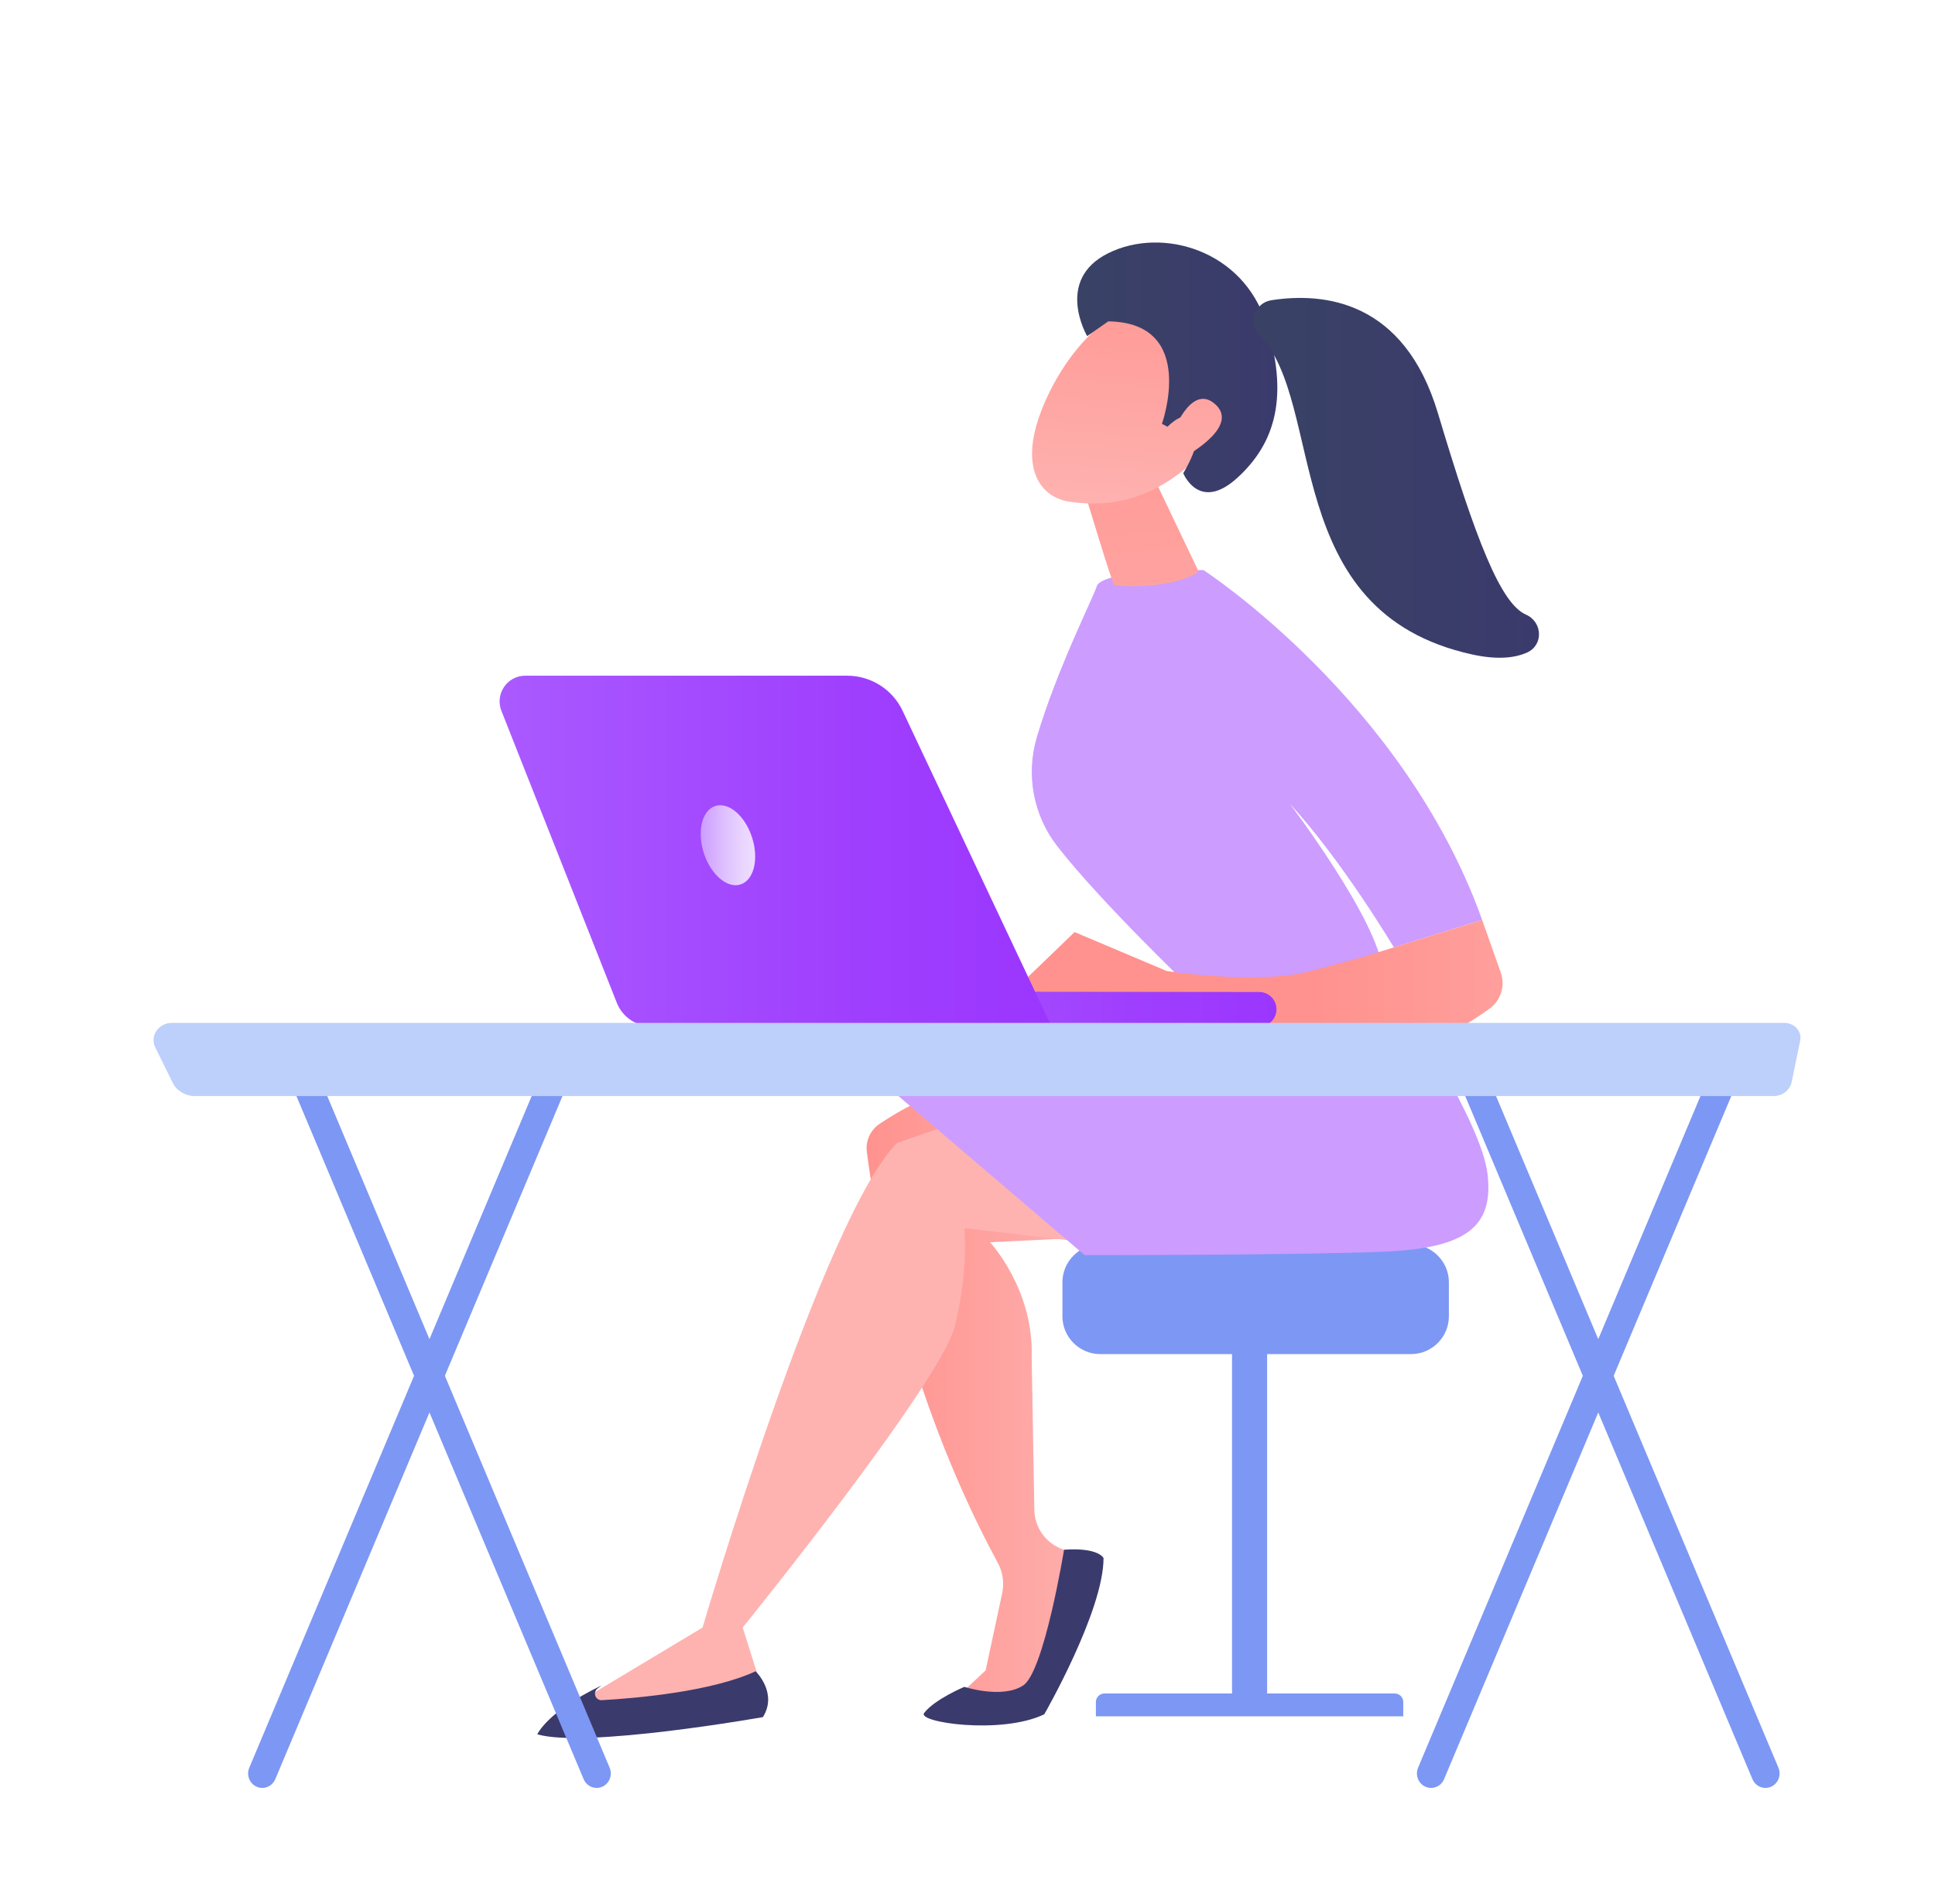<?xml version="1.0" encoding="utf-8"?>
<!-- Generator: Adobe Illustrator 16.0.0, SVG Export Plug-In . SVG Version: 6.00 Build 0)  -->
<!DOCTYPE svg PUBLIC "-//W3C//DTD SVG 1.1//EN" "http://www.w3.org/Graphics/SVG/1.1/DTD/svg11.dtd">
<svg version="1.1" id="Illustration" xmlns="http://www.w3.org/2000/svg" xmlns:xlink="http://www.w3.org/1999/xlink" x="0px"
	 y="0px" width="766.092px" height="753.769px" viewBox="0 0 766.092 753.769" enable-background="new 0 0 766.092 753.769"
	 xml:space="preserve">
<g>
	<rect x="487.777" y="526.387" fill="#7D97F4" width="13.895" height="150.251"/>
	<path fill="#7D97F4" d="M555.568,679.535H433.881v-5.672c0-1.862,1.51-3.372,3.373-3.372h114.941c1.863,0,3.373,1.51,3.373,3.372
		V679.535z"/>
	<path fill="#7D97F4" d="M573.629,521.172c0,8.218-6.724,14.941-14.941,14.941H435.57c-8.217,0-14.941-6.724-14.941-14.941v-13.51
		c0-8.218,6.725-14.941,14.941-14.941h123.117c8.218,0,14.941,6.724,14.941,14.941V521.172z"/>
	<linearGradient id="SVGID_1_" gradientUnits="userSpaceOnUse" x1="343.102" y1="549.468" x2="441.891" y2="549.468">
		<stop  offset="0" style="stop-color:#FF928E"/>
		<stop  offset="1" style="stop-color:#FEB3B1"/>
	</linearGradient>
	<path fill="url(#SVGID_1_)" d="M392.154,426.204c0,0-20.645,3.2-43.855,18.718c-3.654,2.441-5.657,6.698-5.107,11.059
		c2.779,22.016,14.207,93.275,51.892,162.876c1.987,3.669,2.559,7.941,1.682,12.021l-6.548,30.469l-12.141,11.385h31.273
		l20.822-56.35l-8.903-2.815c-6.903-2.184-11.64-8.533-11.766-15.772l-1.045-60.447c0.892-26.931-16.513-45.512-16.513-45.512
		l49.945-2.43L392.154,426.204z"/>
	<linearGradient id="SVGID_2_" gradientUnits="userSpaceOnUse" x1="450.932" y1="185.412" x2="419.434" y2="479.394">
		<stop  offset="0" style="stop-color:#394265"/>
		<stop  offset="1" style="stop-color:#3B3A6C"/>
	</linearGradient>
	<path fill="url(#SVGID_2_)" d="M365.865,678.228c-2.849,3.728,30.652,8.646,47.58,0.493c0,0,23.462-40.822,23.462-61.841
		c0,0-1.862-4.285-15.639-3.313c0,0-7.878,48.336-16.196,53.75c-8.32,5.415-23.273,0.548-23.273,0.548
		S370.066,672.729,365.865,678.228z"/>
	<linearGradient id="SVGID_3_" gradientUnits="userSpaceOnUse" x1="545.959" y1="191.156" x2="475.463" y2="320.149">
		<stop  offset="0" style="stop-color:#FF928E"/>
		<stop  offset="1" style="stop-color:#FEB3B1"/>
	</linearGradient>
	<path fill="url(#SVGID_3_)" d="M435.57,492.721c-0.266-0.46-53.771-6.434-53.771-6.434s1.75,16.27-3.723,38.665
		s-84.033,119.426-84.033,119.426l8.238,26.113c-25.469,8.871-50.521,10.289-75.174,4.521l51.05-30.635
		c0,0,47.776-162.813,77.04-191.858l53.635-18.556L435.57,492.721z"/>
	<path fill="#CC9CFF" d="M555.568,397.986c0,0,30.828,45.853,33.357,66.769c2.53,20.915-8.444,29.414-40.791,30.815
		c-32.346,1.402-118.697,1.379-118.697,1.379l-73.701-62.985c0,0,53.71-19.165,67.674-24.585
		C437.374,403.96,555.568,397.986,555.568,397.986z"/>
	<linearGradient id="SVGID_4_" gradientUnits="userSpaceOnUse" x1="313.009" y1="170.622" x2="281.51" y2="464.612">
		<stop  offset="0" style="stop-color:#394265"/>
		<stop  offset="1" style="stop-color:#3B3A6C"/>
	</linearGradient>
	<path fill="url(#SVGID_4_)" d="M299.168,661.696c0,0,8.869,8.59,2.877,18.146c0,0-70.252,12.452-89.325,6.803
		c0,0,3.96-9.04,25.438-19.329l-1.585,1.217c-2.005,1.539-0.829,4.746,1.694,4.603C252.421,672.329,281.711,669.736,299.168,661.696
		z"/>
	<path fill="#CC9CFF" d="M472.197,391.916c0,0-35.898-34.184-53.57-56.824c-9.552-12.239-12.552-28.351-8.135-43.234
		c8.068-27.181,22.406-55.332,23.714-59.714c2.005-6.716,42.257-6.437,42.257-6.437s79.209,51.407,110.33,138.487l-34.951,10.881
		c0,0-20.682-34.696-41.116-56.757c0,0,35.358,46.711,36.604,65.833L472.197,391.916z"/>
	<linearGradient id="SVGID_5_" gradientUnits="userSpaceOnUse" x1="443.442" y1="120.406" x2="464.442" y2="342.399">
		<stop  offset="0" style="stop-color:#FF928E"/>
		<stop  offset="1" style="stop-color:#FEB3B1"/>
	</linearGradient>
	<path fill="url(#SVGID_5_)" d="M429.338,194.609c0.42,1.396,10.927,36.226,11.748,36.948c0.822,0.723,23.041,1.918,33.498-5.229
		l-17.742-37.143L429.338,194.609z"/>
	<linearGradient id="SVGID_6_" gradientUnits="userSpaceOnUse" x1="450.791" y1="94.353" x2="441.791" y2="203.847">
		<stop  offset="0" style="stop-color:#FF928E"/>
		<stop  offset="1" style="stop-color:#FEB3B1"/>
	</linearGradient>
	<path fill="url(#SVGID_6_)" d="M446.596,121.455c0,0-18.967,8.009-31.862,35.416c-12.897,27.407-3.266,40.062,8.831,41.799
		c12.098,1.737,30.188,1.473,49.323-16.231C492.023,164.733,471.252,111.962,446.596,121.455z"/>
	<linearGradient id="SVGID_7_" gradientUnits="userSpaceOnUse" x1="426.483" y1="145.443" x2="505.717" y2="145.443">
		<stop  offset="0" style="stop-color:#394265"/>
		<stop  offset="1" style="stop-color:#3B3A6C"/>
	</linearGradient>
	<path fill="url(#SVGID_7_)" d="M460.024,167.806c0,0,14.31-40.098-21.241-40.571l-8.365,5.847c0,0-13.044-22.232,8.365-32.844
		c21.409-10.613,53.355-1.164,62.467,27.68c9.109,28.844,3.777,47.469-11.381,61.269c-15.157,13.8-21.404-1.848-21.404-1.848
		s8.255-12.907,4.895-19.813s-11.111,1.429-11.111,1.429L460.024,167.806z"/>
	<linearGradient id="SVGID_8_" gradientUnits="userSpaceOnUse" x1="479.804" y1="96.738" x2="470.804" y2="206.232">
		<stop  offset="0" style="stop-color:#FF928E"/>
		<stop  offset="1" style="stop-color:#FEB3B1"/>
	</linearGradient>
	<path fill="url(#SVGID_8_)" d="M464.012,172.272c0,0,7.234-20.656,16.887-12.43c9.652,8.226-7.846,19.08-14.693,22.596
		L464.012,172.272z"/>
	<linearGradient id="SVGID_9_" gradientUnits="userSpaceOnUse" x1="521.116" y1="385.953" x2="716.942" y2="385.953">
		<stop  offset="0" style="stop-color:#FF928E"/>
		<stop  offset="1" style="stop-color:#FEB3B1"/>
	</linearGradient>
	<path fill="url(#SVGID_9_)" d="M399.063,394.454l26.375-25.423l36.488,15.414c0,0,36.318,5.627,57.105,0s20.787-5.627,20.787-5.627
		l46.975-14.624l7.377,20.85c1.874,5.294-0.008,11.171-4.586,14.423c-4.064,2.889-8.827,6.063-11.864,7.391
		c-6.186,2.706-152.493-1.872-152.493-1.872L399.063,394.454z"/>
	<linearGradient id="SVGID_10_" gradientUnits="userSpaceOnUse" x1="496.255" y1="189.185" x2="609.313" y2="189.185">
		<stop  offset="0" style="stop-color:#394265"/>
		<stop  offset="1" style="stop-color:#3B3A6C"/>
	</linearGradient>
	<path fill="url(#SVGID_10_)" d="M498.463,132.438c-4.572-4.67-1.602-12.558,4.855-13.565c20.841-3.25,52.615,0.066,65.963,44.68
		c15.035,50.255,24.821,75.381,34.865,79.79c6.596,2.896,7.02,12.052,0.447,15.003c-4.859,2.182-11.814,2.955-21.77,0.765
		C506.025,242.214,525.273,159.826,498.463,132.438z"/>
	<linearGradient id="SVGID_11_" gradientUnits="userSpaceOnUse" x1="338.682" y1="399.516" x2="505.381" y2="399.516">
		<stop  offset="0" style="stop-color:#AA5AFF"/>
		<stop  offset="0.081" style="stop-color:#A856FF"/>
		<stop  offset="0.647" style="stop-color:#9F3FFE"/>
		<stop  offset="1" style="stop-color:#9B36FE"/>
	</linearGradient>
	<path fill="url(#SVGID_11_)" d="M498.877,406.439c-0.116,0.006-0.234,0.009-0.352,0.008l-153.002-0.167
		c-3.782-0.003-6.844-3.073-6.842-6.854c0.004-3.784,3.086-6.91,6.857-6.842l153.002,0.167c3.782,0.003,6.844,3.073,6.84,6.855
		C505.377,403.271,502.496,406.261,498.877,406.439z"/>
	<linearGradient id="SVGID_12_" gradientUnits="userSpaceOnUse" x1="197.796" y1="336.94" x2="416.274" y2="336.94">
		<stop  offset="0" style="stop-color:#AA5AFF"/>
		<stop  offset="0.081" style="stop-color:#A856FF"/>
		<stop  offset="0.647" style="stop-color:#9F3FFE"/>
		<stop  offset="1" style="stop-color:#9B36FE"/>
	</linearGradient>
	<path fill="url(#SVGID_12_)" d="M207.982,267.523h127.421c9.399,0,17.955,5.425,21.965,13.926l58.906,124.908H257.924
		c-6.057,0-11.499-3.701-13.727-9.335l-45.679-115.583C195.879,274.761,200.801,267.523,207.982,267.523z"/>
	<linearGradient id="SVGID_13_" gradientUnits="userSpaceOnUse" x1="277.408" y1="334.644" x2="298.982" y2="334.644">
		<stop  offset="0" style="stop-color:#CC9CFF"/>
		<stop  offset="0.408" style="stop-color:#DDBEFF"/>
		<stop  offset="0.773" style="stop-color:#EAD5FF"/>
		<stop  offset="1" style="stop-color:#EEDEFF"/>
	</linearGradient>
	<path fill="url(#SVGID_13_)" d="M297.751,331.567c2.762,8.579,0.722,16.91-4.556,18.609c-5.277,1.698-11.794-3.879-14.556-12.458
		c-2.761-8.579-0.722-16.91,4.556-18.608C288.474,317.411,294.99,322.988,297.751,331.567z"/>
	<path fill="#7D97F4" d="M103.84,707.876c-0.738,0-1.488-0.151-2.211-0.469c-2.843-1.251-4.156-4.623-2.933-7.531L216.207,420.38
		c1.221-2.907,4.515-4.25,7.359-3.001c2.844,1.251,4.156,4.624,2.934,7.531L108.99,704.407
		C108.078,706.576,106.012,707.876,103.84,707.876z"/>
	<path fill="#7D97F4" d="M236.221,707.876c-2.172,0-4.238-1.299-5.15-3.469L113.561,424.91c-1.223-2.907,0.09-6.28,2.934-7.531
		c2.84-1.251,6.137,0.092,7.36,3.001l117.511,279.496c1.223,2.908-0.091,6.28-2.934,7.531
		C237.711,707.725,236.959,707.876,236.221,707.876z"/>
	<path fill="#7D97F4" d="M566.58,707.876c-0.738,0-1.489-0.151-2.211-0.469c-2.842-1.251-4.156-4.623-2.933-7.531l117.51-279.496
		c1.224-2.907,4.515-4.25,7.36-3.001c2.844,1.251,4.156,4.624,2.934,7.531L571.73,704.407
		C570.818,706.576,568.752,707.876,566.58,707.876z"/>
	<path fill="#7D97F4" d="M698.96,707.876c-2.171,0-4.239-1.299-5.149-3.469L576.3,424.91c-1.222-2.907,0.091-6.28,2.934-7.531
		c2.84-1.251,6.137,0.092,7.36,3.001l117.51,279.496c1.224,2.908-0.09,6.28-2.933,7.531
		C700.45,707.725,699.698,707.876,698.96,707.876z"/>
	<path fill="#BDD0FB" d="M712.724,412.028c0.358-1.734-0.13-3.528-1.329-4.892c-1.199-1.362-2.985-2.151-4.87-2.151H68.055
		c-2.479,0-4.786,1.184-6.121,3.142c-1.336,1.957-1.516,4.417-0.476,6.527l6.919,14.036c1.584,3.215,5.018,5.273,8.795,5.273
		h624.973c3.513,0,6.533-2.336,7.201-5.57L712.724,412.028z"/>
</g>
</svg>
